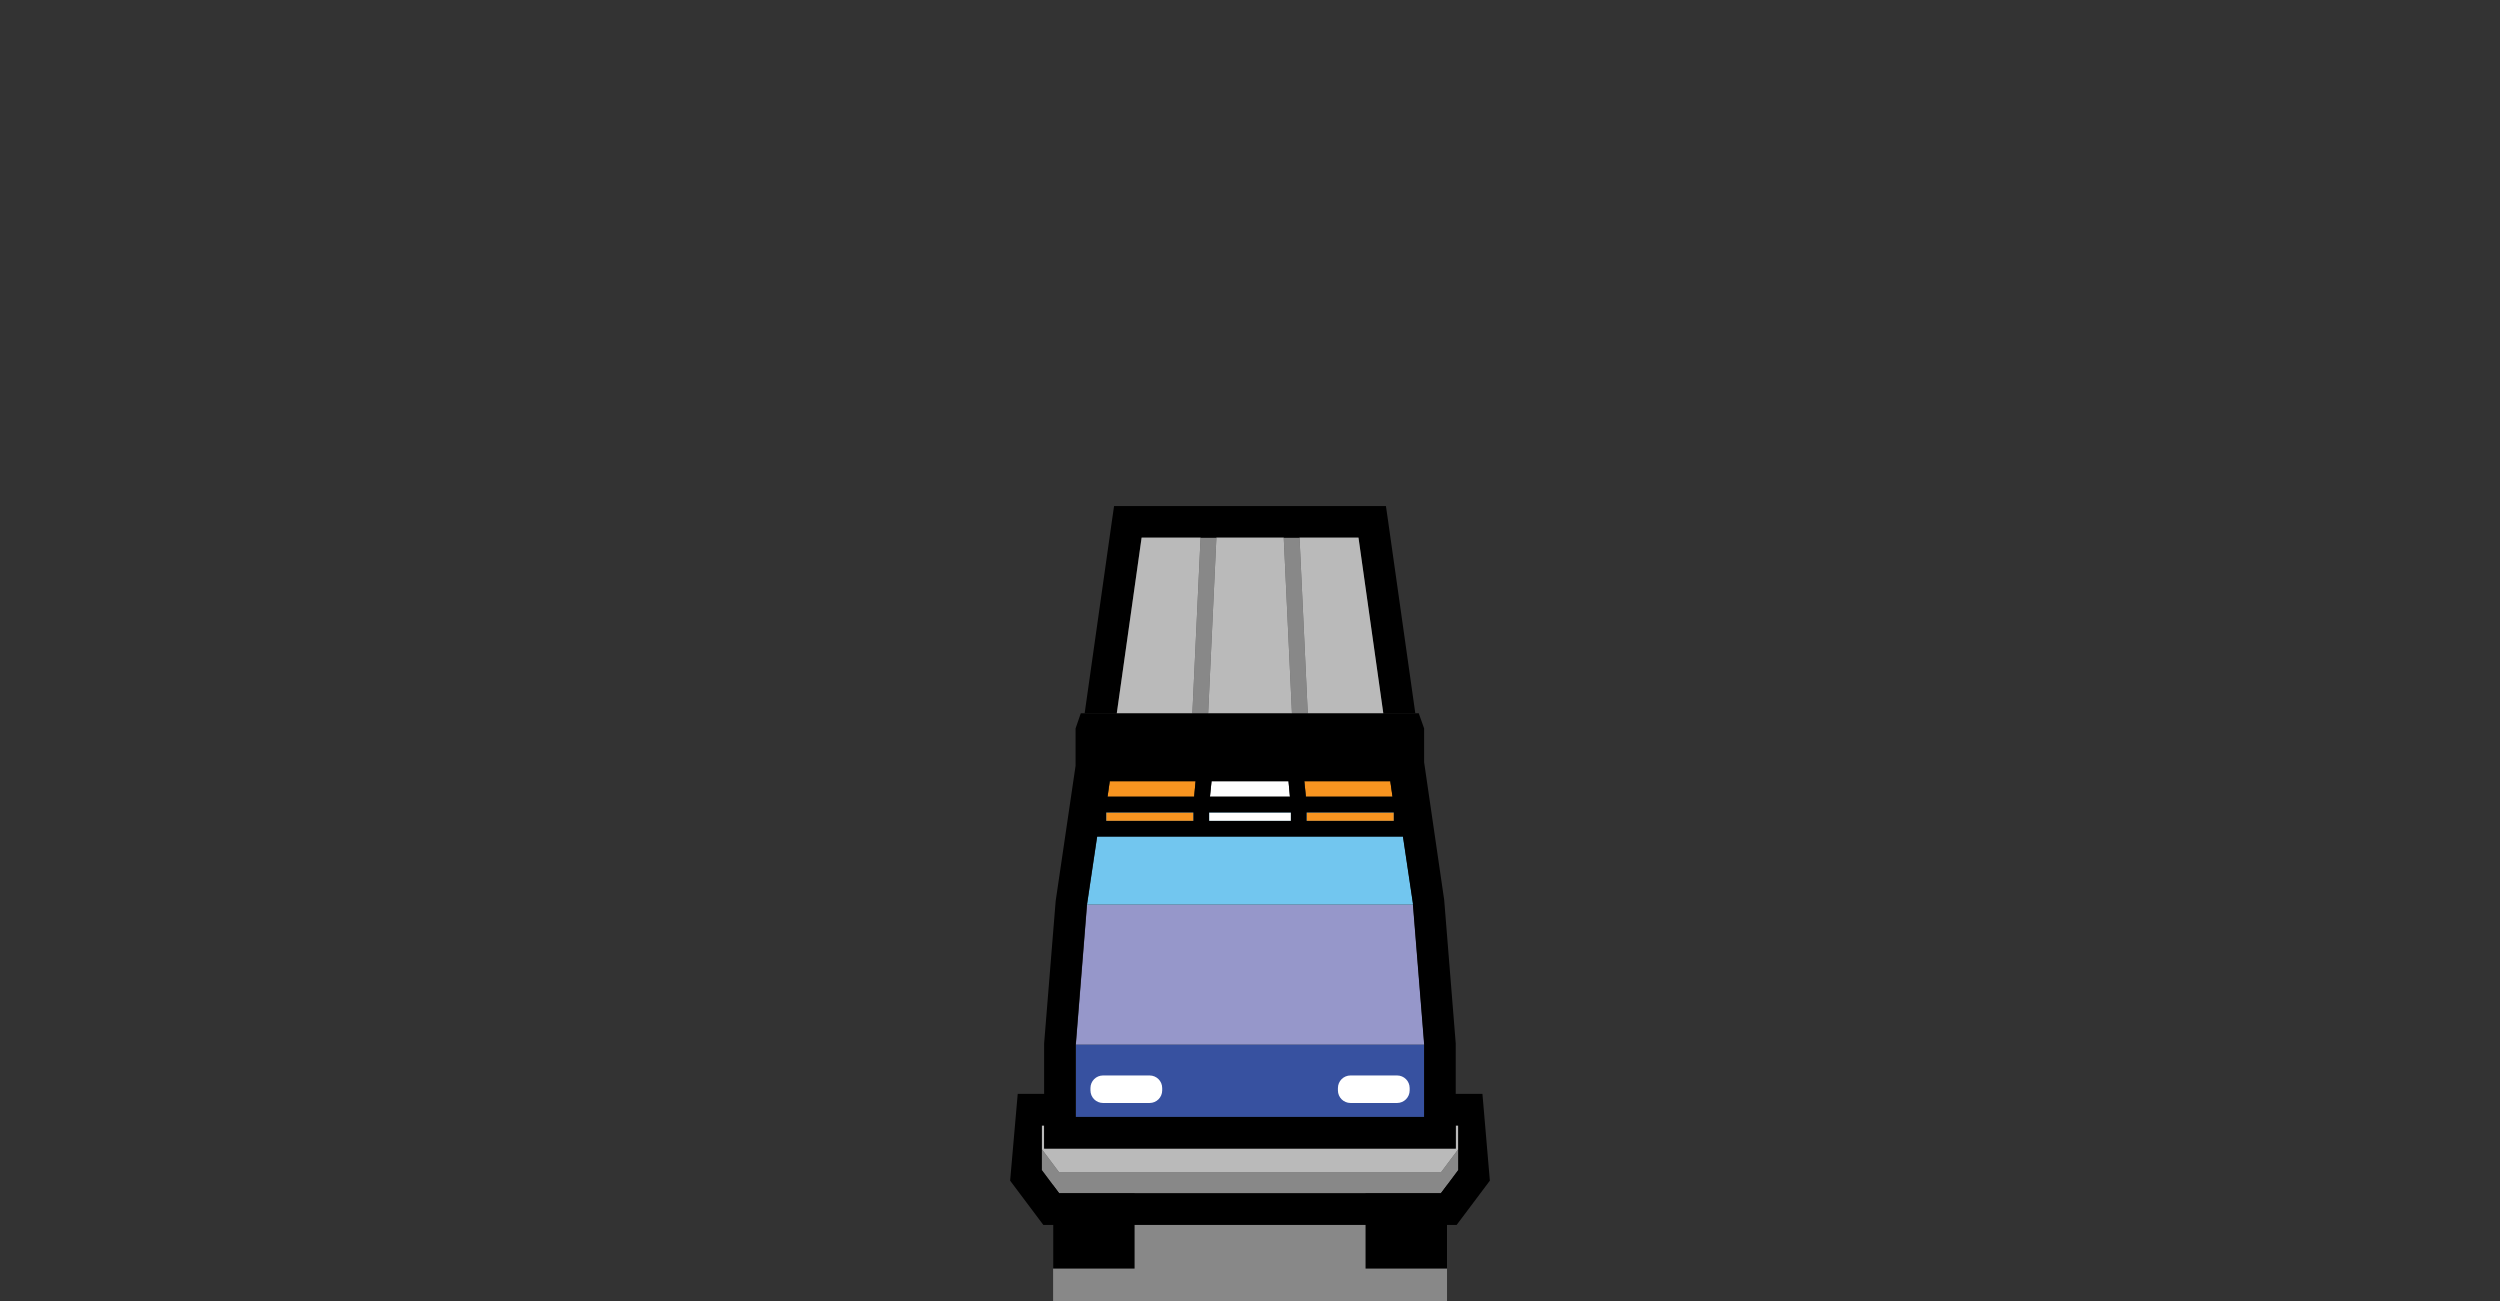 <?xml version="1.0" encoding="utf-8"?>
<!-- Generator: Adobe Illustrator 27.6.1, SVG Export Plug-In . SVG Version: 6.00 Build 0)  -->
<svg version="1.1" id="Layer_1" xmlns="http://www.w3.org/2000/svg" xmlns:xlink="http://www.w3.org/1999/xlink" x="0px" y="0px"
	 viewBox="0 0 172.91 90" style="enable-background:new 0 0 172.91 90;" xml:space="preserve">
<rect x="0" y="0" width="172.91" height="90" fill="#333333" stroke="none"/>
<style type="text/css">
	.st0{fill:#888888;}
	.st1{fill:#BABABA;}
	.st2{fill:#9697CA;}
	.st3{fill:#3751A0;}
	.st4{fill:#72C6EF;}
	.st5{fill:#F79420;}
	.st6{fill:#FFFFFF;}
</style>
<g>
	<rect x="72.837" y="83.423" class="st0" width="27.245" height="6.577"/>
	<rect x="72.837" y="81.692" width="5.635" height="6.048"/>
	<rect x="94.447" y="81.692" width="5.635" height="6.048"/>
	<path d="M89.121,54.029H83.797l-0.109,1.071h5.531L89.121,54.029z M96.162,54.029
		h-5.947l0.109,1.071h5.991L96.162,54.029z M89.121,54.029H83.797l-0.109,1.071
		h5.531L89.121,54.029z M96.162,54.029h-5.947l0.109,1.071h5.991L96.162,54.029z
		 M89.121,54.029H83.797l-0.109,1.071h5.531L89.121,54.029z M76.757,54.029
		l-0.153,1.071h5.991l0.098-1.071H76.757z M89.121,54.029H83.797l-0.109,1.071
		h5.531L89.121,54.029z M96.162,54.029h-5.947l0.109,1.071h5.991L96.162,54.029z"/>
	<polygon class="st0" points="100.863,79.482 100.863,80.925 99.66,82.532 73.259,82.532 
		72.056,80.925 72.056,79.482 73.259,81.089 99.66,81.089 	"/>
	<polygon class="st1" points="100.863,77.842 100.863,79.482 99.66,81.089 73.259,81.089 
		72.056,79.482 72.056,77.842 72.22,77.842 72.22,79.439 100.688,79.439 
		100.688,77.842 	"/>
	<polygon class="st2" points="98.507,72.212 98.507,72.256 74.412,72.256 75.188,62.559 
		97.73,62.559 	"/>
	<rect x="74.412" y="72.256" class="st3" width="24.095" height="4.996"/>
	<polygon class="st4" points="97.73,62.494 97.73,62.559 75.188,62.559 76.292,55.147 
		96.637,55.147 	"/>
	<rect x="76.516" y="56.197" class="st5" width="6.024" height="0.579"/>
	<rect x="83.633" y="56.197" class="st6" width="5.652" height="0.579"/>
	<rect x="90.378" y="56.197" class="st5" width="6.024" height="0.579"/>
	<polygon class="st5" points="96.315,55.103 90.324,55.103 90.215,54.032 96.162,54.032 	"/>
	<polygon class="st6" points="89.22,55.103 83.688,55.103 83.797,54.032 89.121,54.032 	"/>
	<polygon class="st5" points="82.693,54.032 82.595,55.103 76.604,55.103 76.757,54.032 	"/>
	<path d="M102.531,75.657h-1.847v-3.487l-0.798-9.927l-1.388-9.522v-2.339l-0.372-1.049
		H74.752l-0.361,1.049v2.58l-1.377,9.358l-0.798,9.85v3.487h-1.826l-0.525,6.002
		l2.296,3.061h28.588l2.296-3.061L102.531,75.657z M96.157,54.033l0.153,1.071
		h-5.991l-0.109-1.071H96.157z M96.398,56.197v0.579h-6.024v-0.579H96.398z
		 M83.793,54.033h5.324l0.098,1.071h-5.532L83.793,54.033z M83.629,56.197h5.652
		v0.579h-5.652V56.197z M76.753,54.033h5.936l-0.098,1.071h-5.991L76.753,54.033z
		 M76.512,56.197h6.024v0.579h-6.024V56.197z M74.402,72.257l0.776-9.697
		l0.7-4.69h21.154l0.689,4.624v0.066l0.776,9.653v5.04H74.402V72.257z
		 M100.858,80.926l-1.202,1.607H73.254l-1.202-1.607v-3.083h0.164v1.596h28.467
		v-1.596h0.175V80.926z"/>
	<g>
		<polygon class="st0" points="84.131,37.183 83.562,49.328 82.469,49.328 83.037,37.183 		"/>
		<polygon class="st0" points="90.45,49.328 89.356,49.328 88.788,37.183 89.881,37.183 		"/>
		<path d="M96.01,36.06l-0.153-1.06H77.053l-0.153,1.06l-1.881,13.272h2.219
			l1.716-12.146h14.999l1.716,12.146h2.219L96.01,36.06z"/>
		<polygon class="st1" points="95.675,49.328 90.45,49.328 89.881,37.183 93.959,37.183 		"/>
		<polygon class="st1" points="89.356,49.328 83.562,49.328 84.131,37.183 88.788,37.183 		"/>
		<polygon class="st1" points="83.037,37.183 82.469,49.328 77.243,49.328 78.96,37.183 		"/>
	</g>
	<path class="st6" d="M79.511,76.287h-3.22c-0.481,0-0.871-0.39-0.871-0.871v-0.162
		c0-0.481,0.39-0.871,0.871-0.871h3.22c0.481,0,0.871,0.39,0.871,0.871v0.162
		C80.382,75.897,79.992,76.287,79.511,76.287z"/>
	<path class="st6" d="M96.627,76.287h-3.22c-0.481,0-0.871-0.39-0.871-0.871v-0.162
		c0-0.481,0.39-0.871,0.871-0.871h3.22c0.481,0,0.871,0.39,0.871,0.871v0.162
		C97.497,75.897,97.108,76.287,96.627,76.287z"/>
</g>
</svg>
